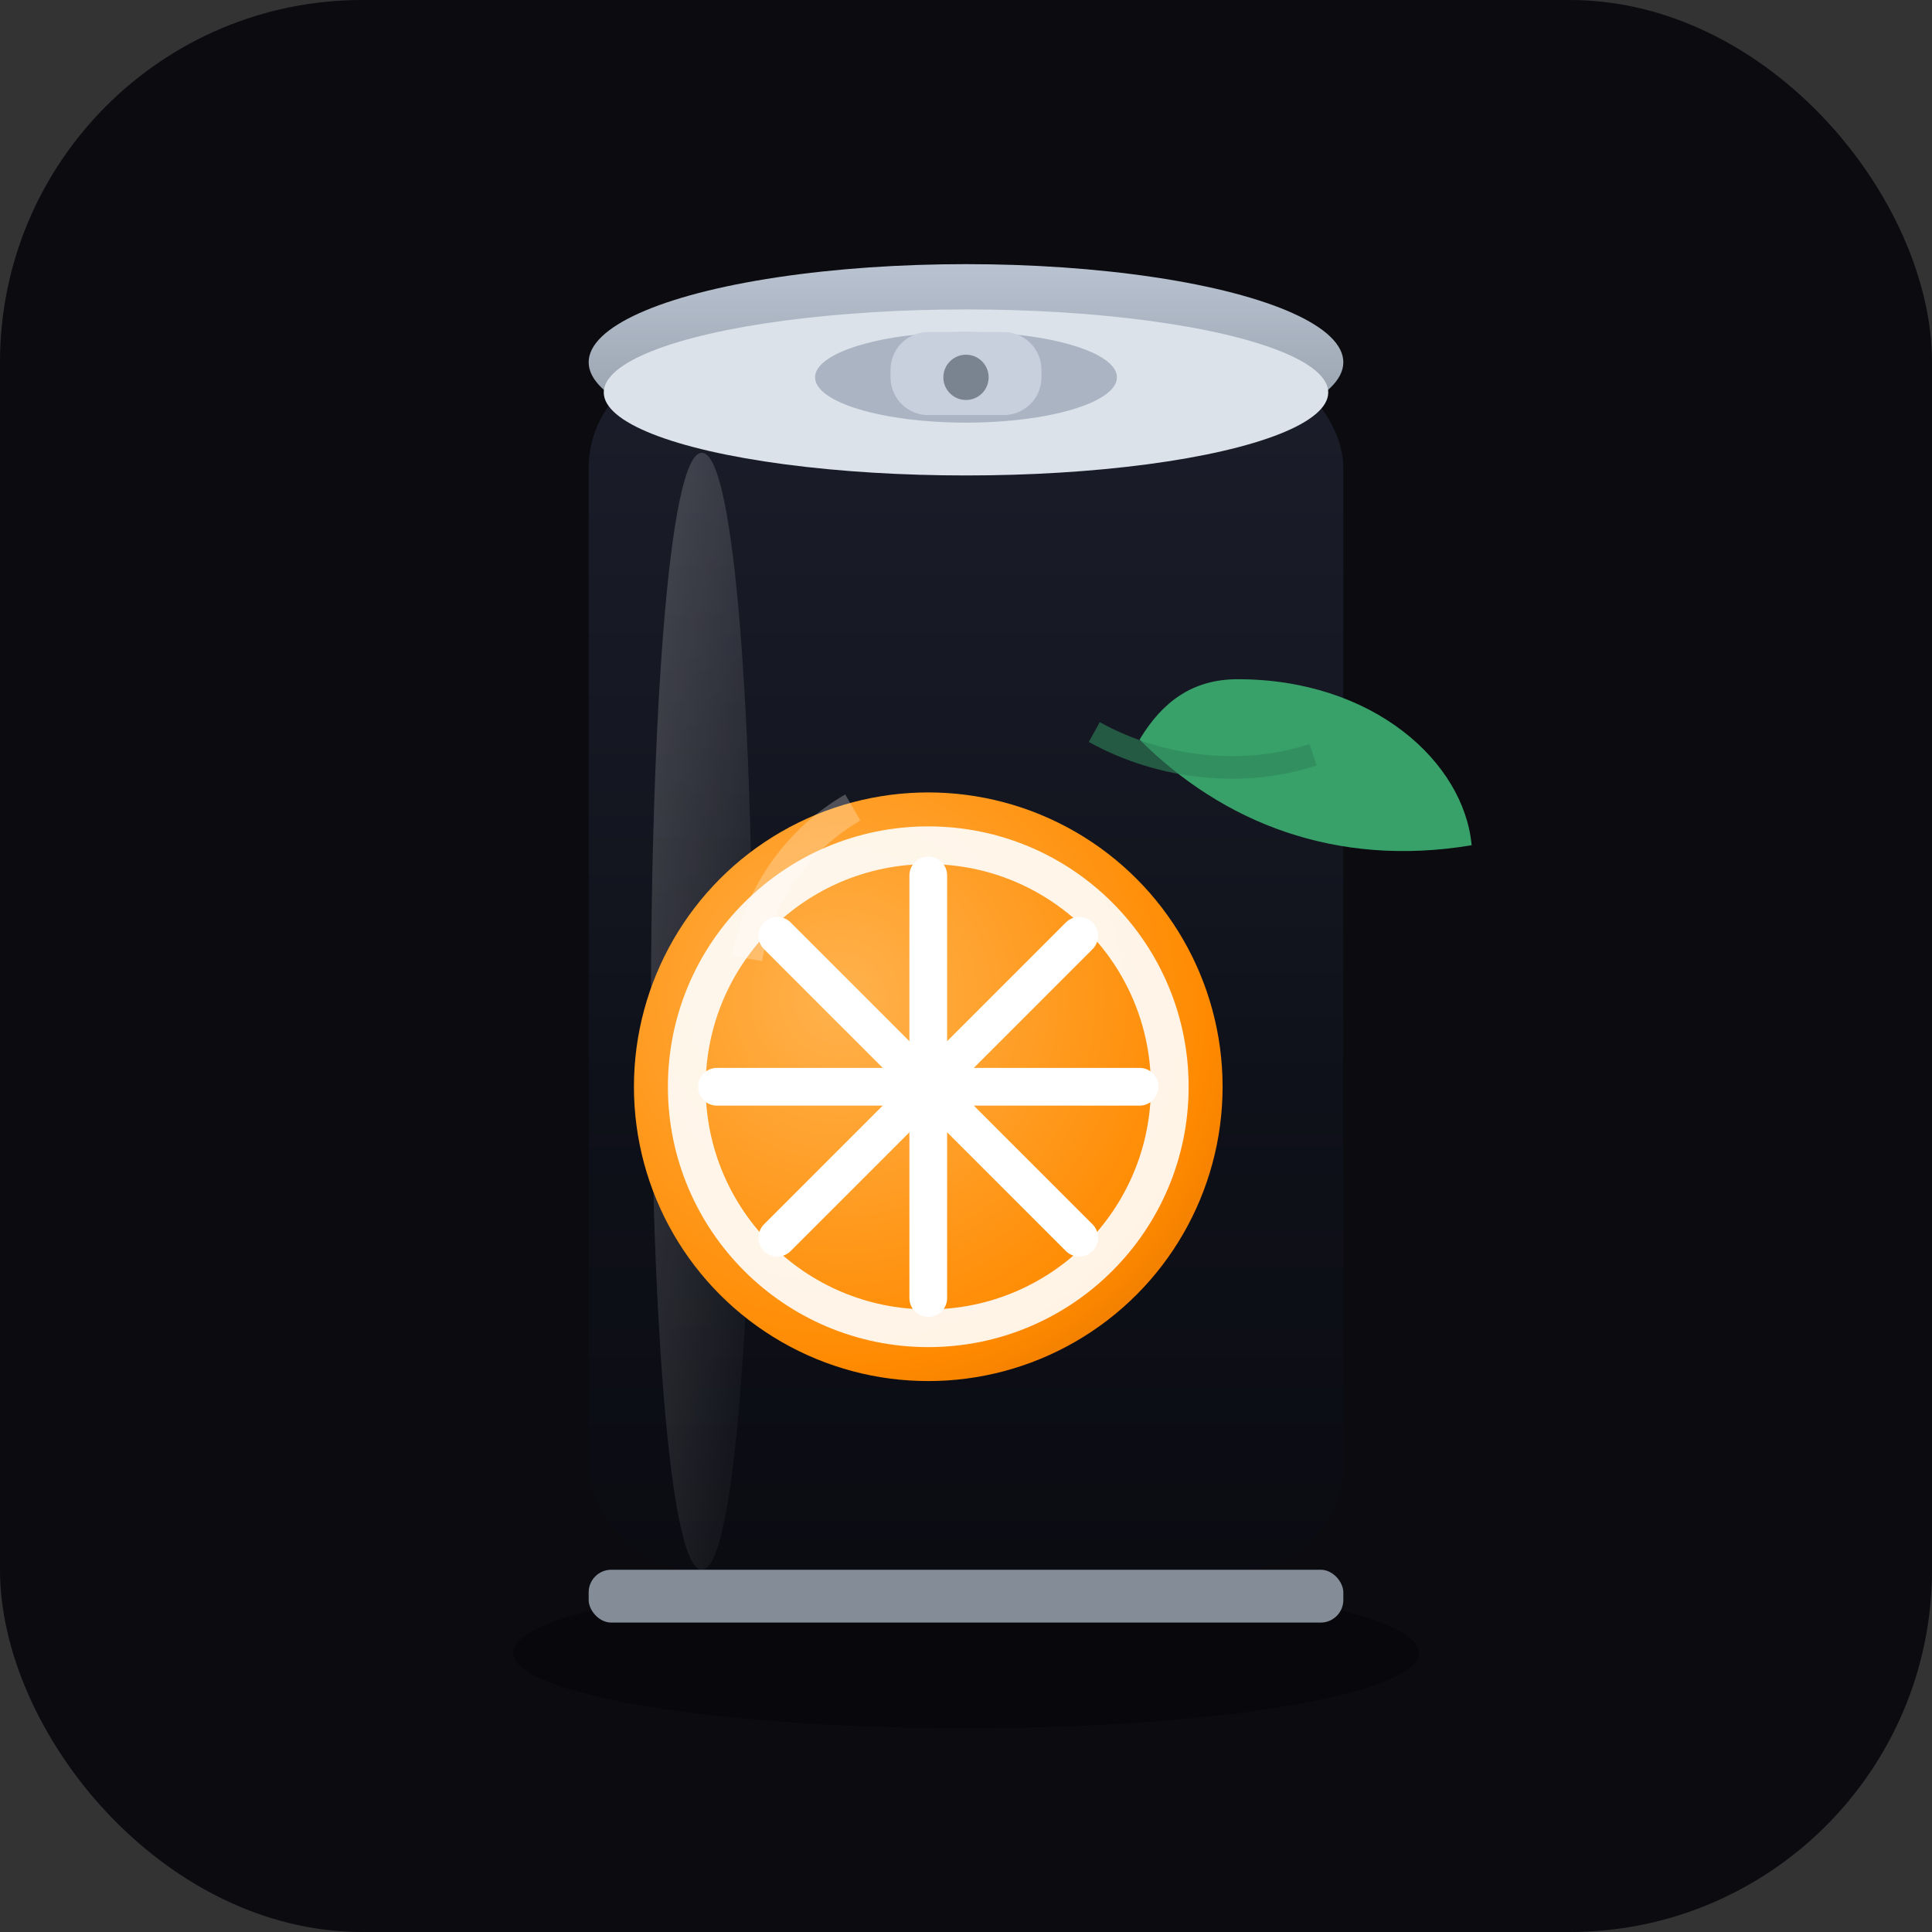 <svg xmlns="http://www.w3.org/2000/svg" viewBox="0 0 512 512" role="img" aria-labelledby="title desc">
  <rect x="0" y="0" width="512" height="512" fill="#333333" stroke="none"/>
  <title>Dark Citrus Soda Can</title>
  <desc>A dark soda can with a citrus slice and leaf, styled for small plugin icons.</desc>

  <!-- Background (optional for visibility on white) -->
  <rect width="512" height="512" rx="96" fill="#0b0b10"></rect>

  <!-- Can shadow -->
  <ellipse cx="256" cy="438" rx="120" ry="20" fill="#000" opacity="0.25"></ellipse>

  <!-- Can body -->
  <defs>
    <linearGradient id="canBody" x1="0" y1="0" x2="0" y2="1">
      <stop offset="0%" stop-color="#1b1e2a"></stop>
      <stop offset="60%" stop-color="#0f111a"></stop>
      <stop offset="100%" stop-color="#0b0c12"></stop>
    </linearGradient>
    <linearGradient id="rim" x1="0" y1="0" x2="0" y2="1">
      <stop offset="0%" stop-color="#b9c2d0"></stop>
      <stop offset="100%" stop-color="#8e97a3"></stop>
    </linearGradient>
    <linearGradient id="highlight" x1="0" y1="0" x2="1" y2="1">
      <stop offset="0%" stop-color="#ffffff" stop-opacity="0.35"></stop>
      <stop offset="100%" stop-color="#ffffff" stop-opacity="0"></stop>
    </linearGradient>
  </defs>

  <!-- Can silhouette -->
  <rect x="156" y="96" width="200" height="320" rx="28" fill="url(#canBody)"></rect>

  <!-- Top rim -->
  <ellipse cx="256" cy="96" rx="100" ry="26" fill="url(#rim)"></ellipse>
  <ellipse cx="256" cy="104" rx="96" ry="22" fill="#dbe2ea"></ellipse>

  <!-- Pull tab -->
  <g transform="translate(0,-2)">
    <ellipse cx="256" cy="102" rx="40" ry="12" fill="#aab4c2"></ellipse>
    <path d="M246 90 h20 a10 10 0 0 1 10 10 v2 a10 10 0 0 1 -10 10 h-20 a10 10 0 0 1 -10 -10 v-2 a10 10 0 0 1 10 -10z" fill="#c7d0dc"></path>
    <circle cx="256" cy="102" r="6" fill="#7a8491"></circle>
  </g>

  <!-- Side highlight -->
  <path d="M186 120 c18 0 18 296 0 296 s-18-296 0-296z" fill="url(#highlight)" opacity="0.6"></path>

  <!-- Citrus emblem -->
  <g transform="translate(256 258)">
    <!-- Leaf -->
    <path d="M72 -78 c36 0 60 22 62 44 c-36 6 -66 -6 -88 -28 c6 -10 14 -16 26 -16z" fill="#38a169"></path>
    <path d="M92 -58 c-18 6 -40 4 -58 -6" stroke="#2f855a" stroke-width="6" fill="none" opacity="0.6"></path>

    <!-- Orange base -->
    <defs>
      <radialGradient id="orange" cx="0.35" cy="0.35" r="0.9">
        <stop offset="0%" stop-color="#ffb24d"></stop>
        <stop offset="70%" stop-color="#ff8a00"></stop>
        <stop offset="100%" stop-color="#d96a00"></stop>
      </radialGradient>
    </defs>
    <circle r="78" fill="url(#orange)" transform="translate(-10 30)"></circle>

    <!-- Segments -->
    <g transform="translate(-10 30)" stroke="#ffffff" stroke-width="10" stroke-linecap="round" stroke-linejoin="round">
      <circle r="64" fill="none" opacity="0.9"></circle>
      <path d="M0 -56 V56"></path>
      <path d="M-56 0 H56"></path>
      <path d="M-40 -40 L40 40"></path>
      <path d="M40 -40 L-40 40"></path>
    </g>

    <!-- Small gloss -->
    <path d="M-58 -4 a58 58 0 0 1 28 -40" stroke="#ffffff" stroke-width="8" opacity="0.25" fill="none"></path>
  </g>

  <!-- Bottom rim -->
  <rect x="156" y="416" width="200" height="14" rx="6" fill="#a3adba" opacity="0.8"></rect>
</svg>

